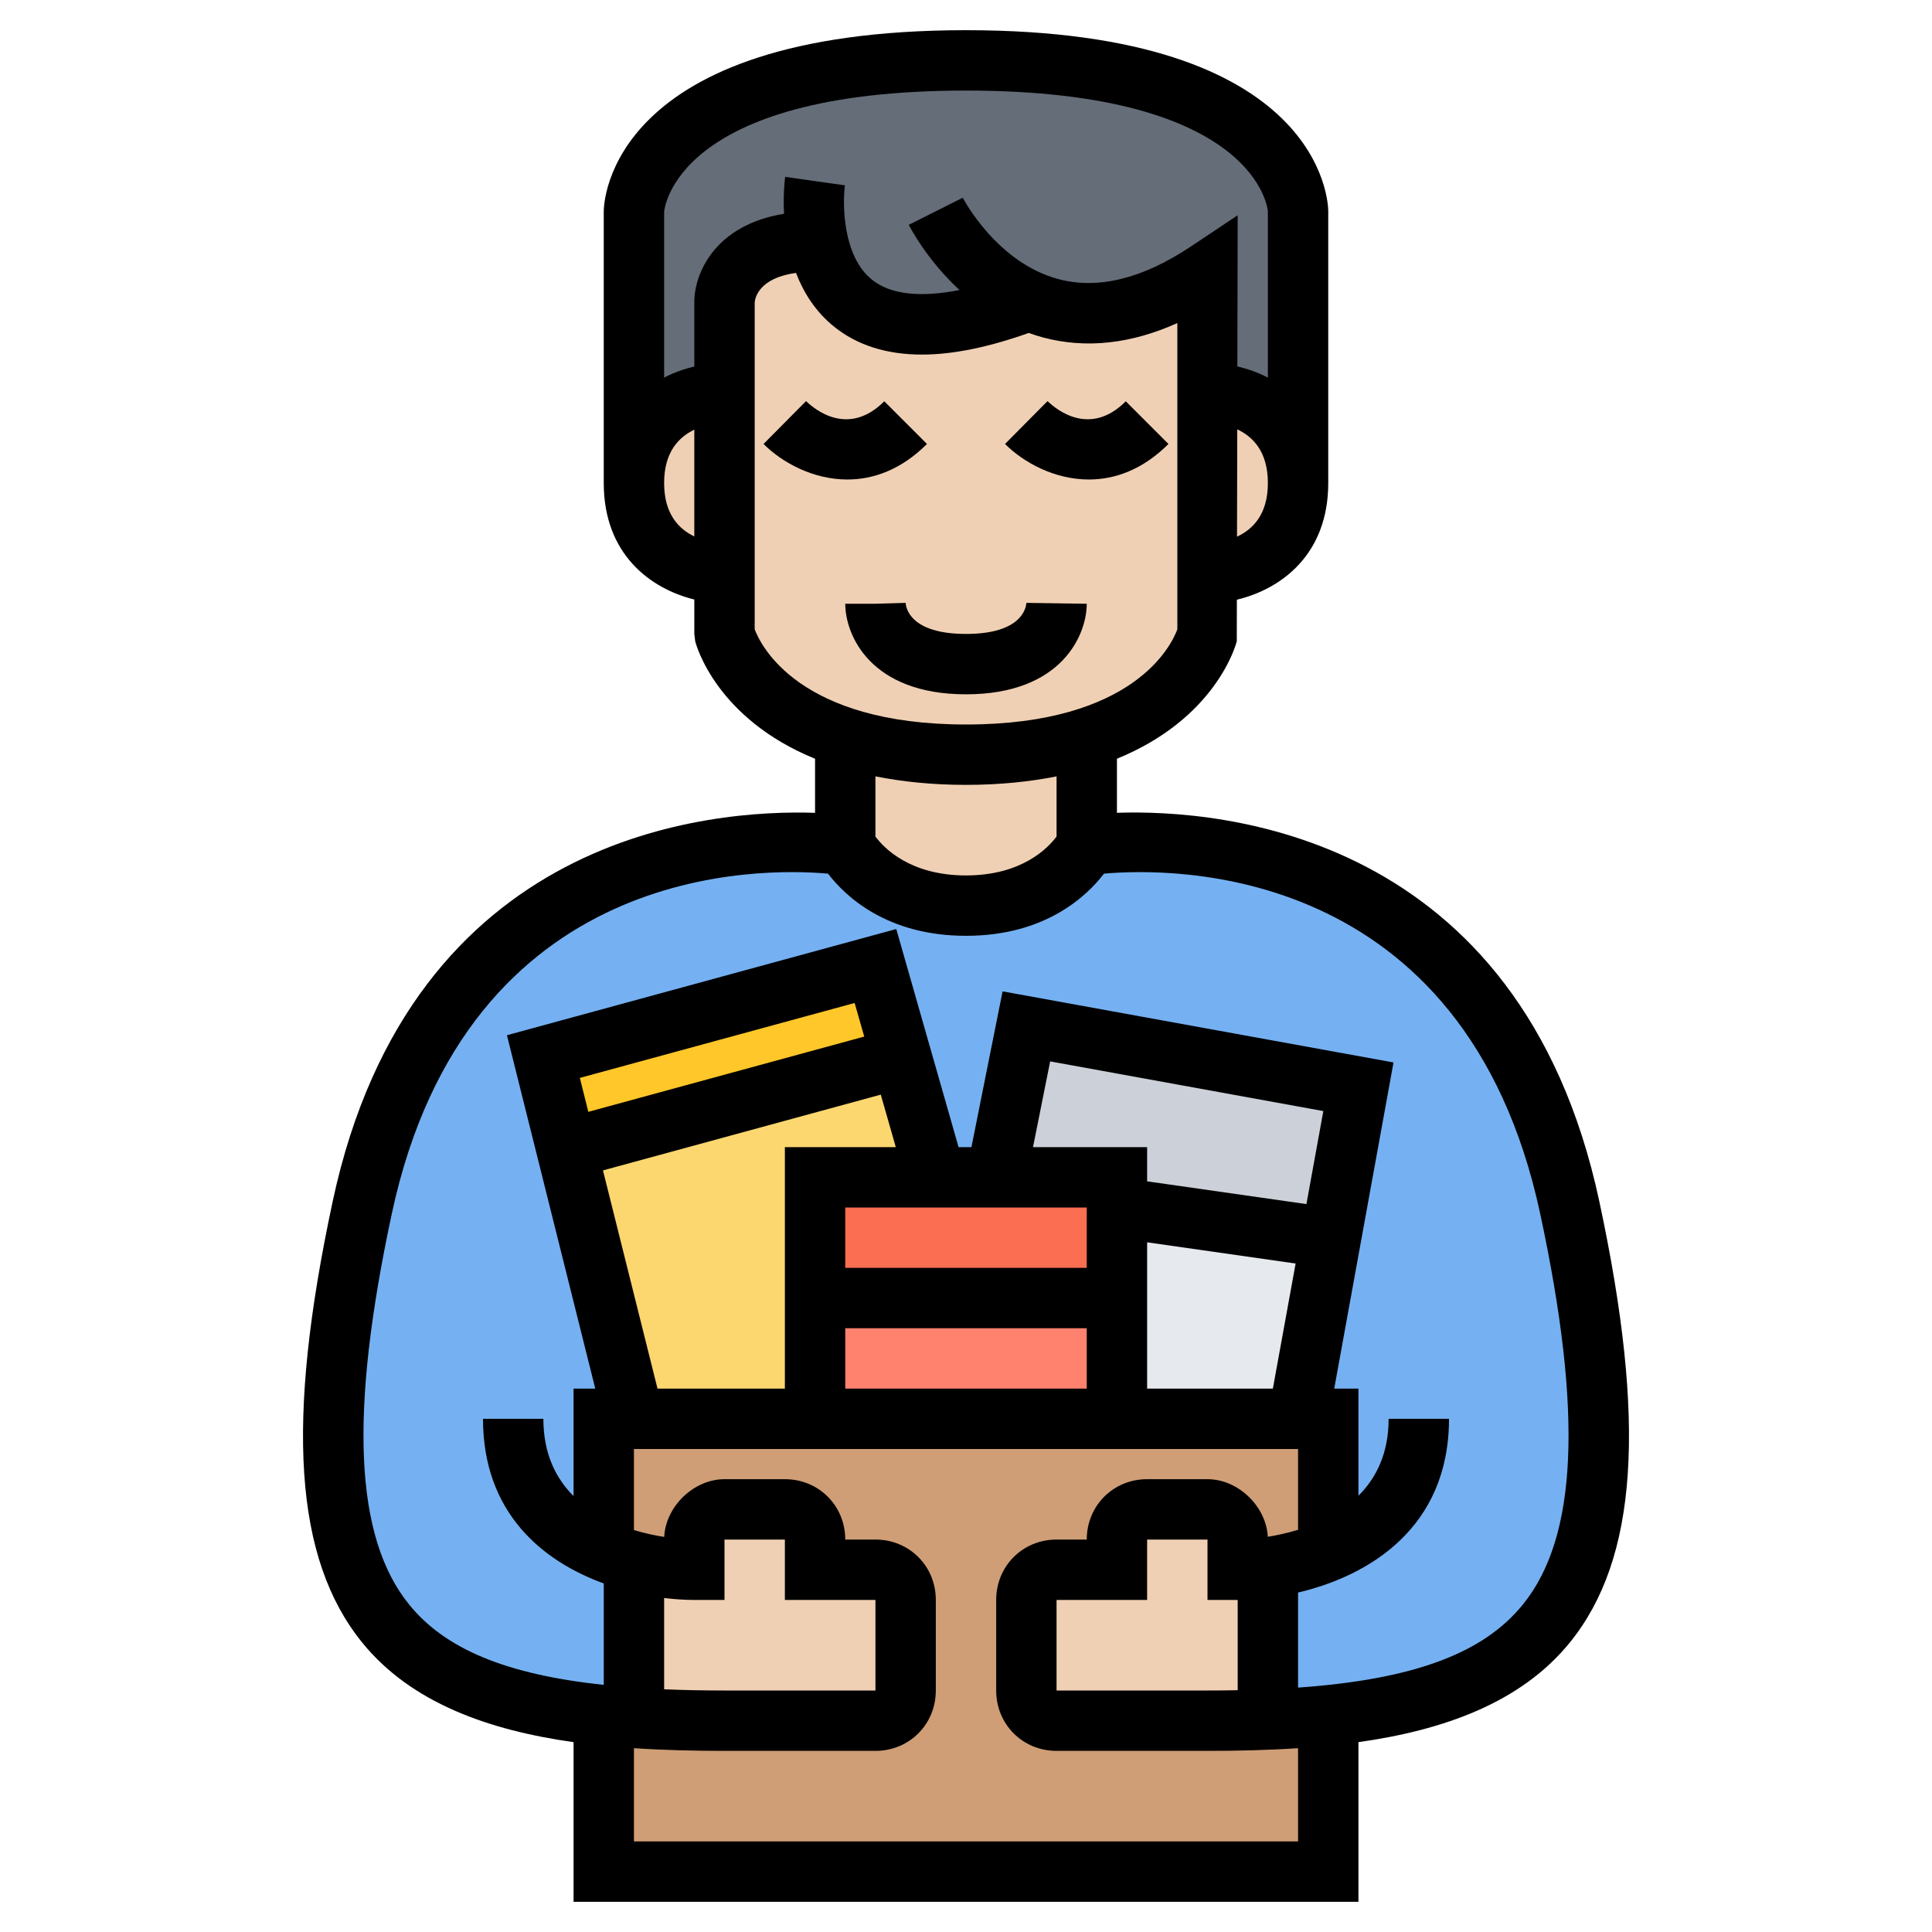 <svg id="_x33_0" enable-background="new 0 0 64 64" height="512" viewBox="0 0 64 64" width="512" xmlns="http://www.w3.org/2000/svg"><g><g><g><path d="m52 40c-3-14-16-12-16-12s-1 2-4 2c-.75 0-1.38-.12-1.89-.31-1.55-.57-2.11-1.69-2.11-1.69s-13-2-16 12c-2.6 12.16.07 16.02 8.02 16.82.32.04.65.07.98.09v-4.91l.1-.26c-.4-.1-.83-.24-1.25-.43l.15-.31v-4h1l-2.24-8.94-.76-3.06 11-3 .87 3.04 1.13 3.96h2l1-5 11 2-.91 5.02-1.09 5.98h1v4l.28.25c-.82.39-1.67.57-2.29.66l.01.09v4.96c.69-.03 1.35-.07 1.98-.14 7.95-.8 10.62-4.66 8.02-16.82z" fill="#75b1f2"/></g><g><path d="m40 50h-2c-.58 0-1 .42-1 1v1h-2c-.57 0-1 .43-1 1v3c0 .57.43 1 1 1h5c.69 0 1.36-.01 2-.04.69-.03 1.35-.07 1.98-.14l.02.18v5h-12-12v-5l.02-.18c.32.04.65.07.98.09.94.06 1.94.09 3 .09h5c.57 0 1-.43 1-1v-3c0-.57-.43-1-1-1h-2v-1c0-.58-.42-1-1-1h-2c-.5 0-1 .5-1 1v1s-.84 0-1.9-.26c-.4-.1-.83-.24-1.25-.43l.15-.31v-4h1 6 5 5 6 1v4l.28.25c-.82.39-1.67.57-2.29.66-.59.09-.99.09-.99.09v-1c0-.5-.5-1-1-1z" fill="#cf9e76"/></g><g><path d="m44.09 41.02-1.09 5.98h-6v-4-3l7 1z" fill="#e6e9ed"/></g><g><path d="m45 36-.91 5.02-.09-.02-7-1v-1h-4l1-5z" fill="#ccd1d9"/></g><g><path d="m29.87 35.04 1.13 3.96h-4v4 4h-6l-2.24-8.94.24-.06z" fill="#fcd770"/></g><g><path d="m29 32 .87 3.04-10.87 2.96-.24.06-.76-3.06z" fill="#ffc729"/></g><g><path d="m37 43v4h-5-5v-4z" fill="#ff826e"/></g><g><path d="m37 40v3h-10v-4h4 2 4z" fill="#fc6e51"/></g><g><path d="m40 10v-1c-2.52 1.68-4.51 1.6-5.97.93l-.03.07c-5.07 1.9-6.53-.21-6.91-2.02l-.09.02c-3 0-3 2-3 2v3s-3 0-3 3v-9s0-5 11-5 11 5 11 5v9c0-3-3-3-3-3z" fill="#656d78"/></g><g><path d="m42 52v4.96c-.64.03-1.31.04-2 .04h-5c-.57 0-1-.43-1-1v-3c0-.57.43-1 1-1h2v-1c0-.58.42-1 1-1h2c.5 0 1 .5 1 1v1s.4 0 .99-.09z" fill="#f0d0b4"/></g><g><path d="m23 52v-1c0-.5.5-1 1-1h2c.58 0 1 .42 1 1v1h2c.57 0 1 .43 1 1v3c0 .57-.43 1-1 1h-5c-1.06 0-2.06-.03-3-.09v-4.91l.1-.26c1.06.26 1.9.26 1.9.26z" fill="#f0d0b4"/></g><g><path d="m40 13s3 0 3 3-3 3-3 3z" fill="#f0d0b4"/></g><g><path d="m36 24.58v3.42s-1 2-4 2c-.75 0-1.38-.12-1.89-.31-1.55-.57-2.11-1.69-2.11-1.69v-3.56c1.05.34 2.36.56 4 .56 1.62 0 2.92-.21 3.96-.55z" fill="#f0d0b4"/></g><g><path d="m24 19v-6-3s0-2 3-2l.09-.02c.38 1.81 1.84 3.92 6.91 2.02l.03-.07c1.46.67 3.45.75 5.97-.93v1 3 6 2s-.59 2.36-4.04 3.45c-1.04.34-2.34.55-3.96.55-1.64 0-2.95-.22-4-.56-3.41-1.1-4-3.44-4-3.44z" fill="#f0d0b4"/></g><g><path d="m24 13v6s-3 0-3-3 3-3 3-3z" fill="#f0d0b4"/></g></g><g><path d="m30.707 14.707-1.414-1.414c-1.18 1.18-2.282.293-2.592-.006l-1.408 1.42c.619.619 1.643 1.177 2.777 1.177.859 0 1.781-.321 2.637-1.177z"/><path d="m38.707 14.707-1.414-1.414c-1.179 1.18-2.282.293-2.592-.006l-1.408 1.42c.619.619 1.643 1.177 2.777 1.177.859 0 1.781-.321 2.637-1.177z"/><path d="m36 20-2-.029c-.011.172-.16 1.029-2 1.029s-1.989-.857-2-1.029l-1 .029h-1c0 1.038.836 3 4 3s4-1.962 4-3z"/><path d="m52.978 39.791c-2.622-12.237-12.577-12.981-15.978-12.866v-1.791c3.268-1.332 3.935-3.751 3.97-3.892l.003-1.376c1.454-.348 3.027-1.484 3.027-3.866v-9c0-.245-.136-6-12-6s-12 5.755-12 6v9c0 2.367 1.554 3.504 3 3.86v1.14l.03.243c.035.141.702 2.56 3.97 3.892v1.791c-3.401-.114-13.356.63-15.978 12.865-1.571 7.333-1.272 11.839.97 14.613 1.621 2.005 4.196 2.911 7.008 3.307v5.289h13 13v-5.289c2.812-.396 5.387-1.302 7.008-3.307 2.242-2.774 2.541-7.281.97-14.613zm-12-22.014.008-3.554c.509.238 1.014.729 1.014 1.777 0 1.046-.505 1.538-1.022 1.777zm-18.978-1.777c0-1.03.489-1.522 1-1.766v3.536c-.505-.241-1-.732-1-1.77zm1-6v2.14c-.335.083-.674.197-1 .37v-5.487c.001-.041.303-4.023 10-4.023s9.999 3.982 10 4v5.51c-.33-.175-.672-.29-1.011-.373l.011-5.006-1.555 1.037c-1.59 1.061-3.06 1.425-4.367 1.082-2.064-.54-3.174-2.679-3.186-2.7l-1.787.898c.037.073.59 1.151 1.678 2.159-1.293.257-2.283.15-2.895-.339-.979-.781-.98-2.523-.898-3.129l-.99-.139-.99-.142c-.007.051-.073.544-.038 1.224-2.318.376-2.972 2.004-2.972 2.918zm2 10.846v-10.817c.01-.15.126-.817 1.369-.988.249.648.642 1.282 1.262 1.781.766.616 1.74.924 2.913.924 1.026 0 2.21-.245 3.535-.717.154.055.31.107.473.15 1.418.378 2.909.216 4.449-.477v10.146c-.194.526-1.44 3.152-7.001 3.152-5.541 0-6.803-2.627-7-3.154zm7 5.154c1.142 0 2.126-.109 3-.281v1.992c-.287.386-1.155 1.289-3 1.289-1.853 0-2.72-.91-3-1.288v-1.994c.874.173 1.858.282 3 .282zm-12.792 9.707 9.103-2.482.318 1.113-9.14 2.493zm18.792 10.293v-4.847l4.919.703-.754 4.144zm-10-2h8v2h-4-4zm15.277-4.113-5.277-.754v-1.133h-3.78l.568-2.84 9.049 1.646zm-7.277.113v2h-8v-2zm-6.823-3.739.497 1.739h-3.674v8h-4.219l-1.807-7.229zm-6.177 16.739h1v-2h2v2h3v3h-5c-.706 0-1.371-.013-2-.04v-3.024c.358.044.696.064 1 .064zm20 8h-11-11v-3.089c1.002.066 2.011.089 3 .089h5c1.122 0 2-.878 2-2v-3c0-1.122-.878-2-2-2h-1c0-1.122-.878-2-2-2h-2c-1.018 0-1.946.9-1.998 1.912-.299-.046-.644-.119-1.002-.227v-2.685h11 11v2.677c-.358.109-.703.183-1.002.231-.055-1.01-.982-1.908-1.998-1.908h-2c-1.122 0-2 .878-2 2h-1c-1.122 0-2 .878-2 2v3c0 1.122.878 2 2 2h5c.989 0 1.998-.023 3-.089zm-2-5.01c-.325.007-.657.01-1 .01h-5v-3h3v-2h2v2h1zm9.452-2.844c-1.307 1.618-3.603 2.485-7.452 2.758v-3.149c2.338-.55 5-2.135 5-5.755h-2c0 1.15-.414 1.965-1 2.548v-3.548h-.802l1.964-10.805-12.95-2.355-1.032 5.16h-.426l-2.064-7.225-12.897 3.518 2.926 11.707h-.719v3.56c-.586-.585-1-1.403-1-2.56h-2c0 3.108 1.964 4.713 4 5.454v3.36c-3.251-.347-5.263-1.196-6.452-2.668-1.803-2.229-1.983-6.34-.57-12.937 2.5-11.668 12.265-11.465 14.451-11.268.57.743 1.946 2.059 4.571 2.059s4.001-1.316 4.571-2.059c2.186-.197 11.951-.399 14.451 11.269 1.414 6.596 1.233 10.707-.57 12.936z"/></g></g></svg>